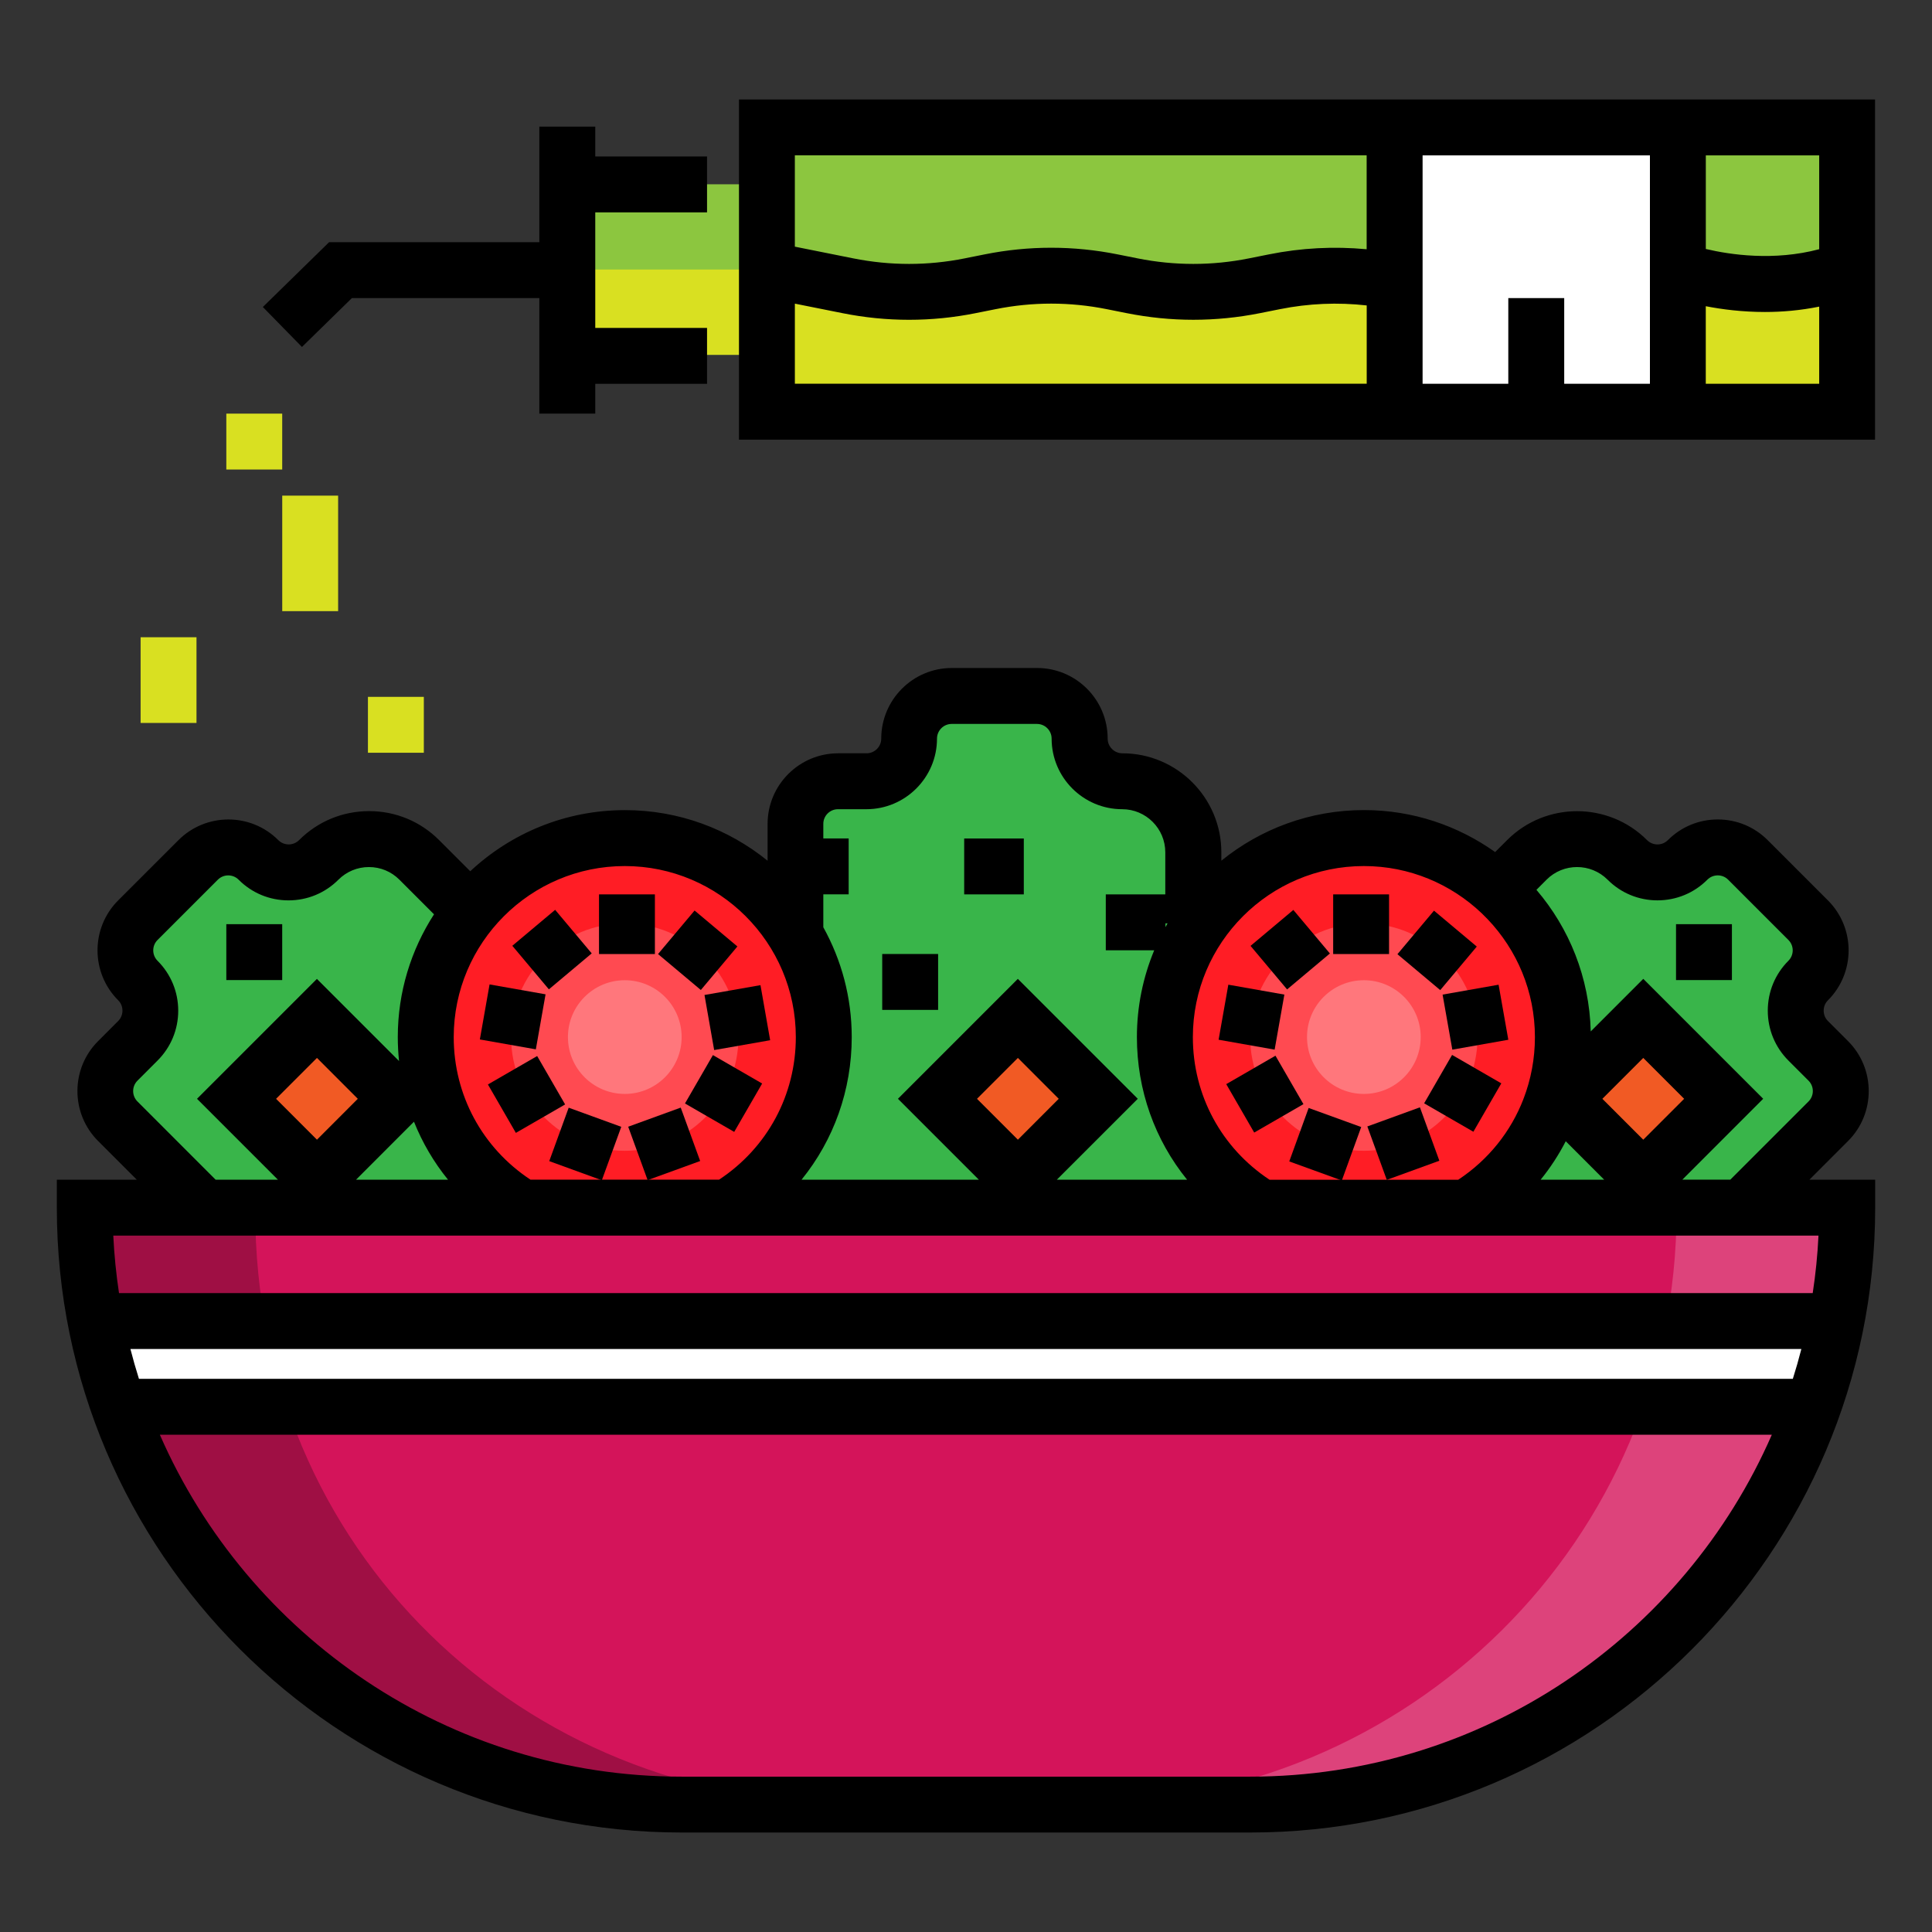 <?xml version="1.0" encoding="utf-8"?>
<!-- Generator: Adobe Illustrator 16.0.0, SVG Export Plug-In . SVG Version: 6.00 Build 0)  -->
<!DOCTYPE svg PUBLIC "-//W3C//DTD SVG 1.1//EN" "http://www.w3.org/Graphics/SVG/1.1/DTD/svg11.dtd">
<svg version="1.1" id="Layer_1" xmlns="http://www.w3.org/2000/svg" xmlns:xlink="http://www.w3.org/1999/xlink" x="0px" y="0px"
	 width="85px" height="85px" viewBox="0 0 85 85" enable-background="new 0 0 85 85" xml:space="preserve">
<rect x="0" y="0" width="85" height="85" fill="#333333" stroke="none"/>
<g>
	<rect x="24.986" y="8.108" fill="#8CC63F" width="8.754" height="7.504"/>
	<rect x="24.986" y="11.859" fill="#D9E021" width="8.754" height="3.751"/>
	<rect x="33.74" y="5.606" fill="#8CC63F" width="47.527" height="12.507"/>
	<path fill="#D9E021" d="M61.441,12.397c-1.773-0.355-3.602-0.355-5.373,0l-0.881,0.176c-1.773,0.354-3.6,0.354-5.373,0
		l-0.881-0.176c-1.773-0.355-3.6-0.355-5.373,0l-0.879,0.176c-1.773,0.354-3.6,0.354-5.373,0L33.74,11.86v6.253h47.525V11.86l0,0
		c-2.436,0.812-5.068,0.812-7.504,0l0,0"/>
	<rect x="61.254" y="5.606" fill="#FFFFFF" width="12.508" height="12.507"/>
	<g>
		<path fill="#39B54A" d="M34.992,53.132V36.247c0-1.035,0.84-1.875,1.875-1.875h1.252c1.035,0,1.875-0.841,1.875-1.877l0,0
			c0-1.035,0.84-1.876,1.877-1.876h3.752c1.035,0,1.875,0.841,1.875,1.876l0,0c0,1.036,0.84,1.877,1.877,1.877l0,0
			c1.729,0,3.127,1.399,3.127,3.127v15.633"/>
		<path fill="#39B54A" d="M8.729,52.88l-3.552-3.551c-0.731-0.732-0.731-1.921,0-2.652l0.886-0.885c0.731-0.732,0.731-1.921,0-2.652
			l0,0c-0.732-0.733-0.732-1.922,0-2.653l2.652-2.653c0.732-0.732,1.92-0.732,2.652,0l0,0c0.732,0.732,1.92,0.732,2.654,0l0,0
			c1.221-1.221,3.199-1.221,4.42,0l2.168,2.168c0,0-5.519,9.008,3.127,13.131L8.729,52.88z"/>
		<path fill="#39B54A" d="M77.514,52.88l3.551-3.551c0.732-0.732,0.732-1.921,0-2.652l-0.885-0.885
			c-0.732-0.732-0.732-1.921,0-2.652l0,0c0.732-0.733,0.732-1.922,0-2.653l-2.652-2.653c-0.732-0.732-1.92-0.732-2.652,0l0,0
			c-0.732,0.732-1.922,0.732-2.652,0l0,0c-1.223-1.221-3.201-1.221-4.424,0l-2.166,2.168c0,0,5.52,9.008-3.127,13.131L77.514,52.88z
			"/>
	</g>
	<g>
		
			<rect x="11.45" y="45.872" transform="matrix(-0.707 -0.707 0.707 -0.707 -10.395 92.44)" fill="#F15A24" width="5.003" height="5.002"/>
		
			<rect x="42.286" y="45.872" transform="matrix(-0.707 -0.707 0.707 -0.707 42.242 114.248)" fill="#F15A24" width="5.003" height="5.002"/>
		
			<rect x="69.798" y="45.837" transform="matrix(-0.707 -0.707 0.707 -0.707 89.241 133.642)" fill="#F15A24" width="5.002" height="5.003"/>
	</g>
	<path fill="#FF1D25" d="M55.494,53.132c-2.543-1.533-4.244-4.319-4.244-7.504c0-4.836,3.92-8.756,8.754-8.756
		c4.836,0,8.756,3.92,8.756,8.756c0,3.185-1.699,5.971-4.242,7.504"/>
	<circle fill="#FF4A51" cx="60.004" cy="45.628" r="5.002"/>
	<circle fill="#FF777C" cx="60.004" cy="45.627" r="2.501"/>
	<path id="SVGCleanerId_0" fill="#FF1D25" d="M22.977,53.132c-2.543-1.533-4.244-4.319-4.244-7.504c0-4.836,3.92-8.756,8.756-8.756
		c4.834,0,8.754,3.92,8.754,8.756c0,3.185-1.701,5.971-4.244,7.504"/>
	<g>
		<path id="SVGCleanerId_0_1_" fill="#FF1D25" d="M22.977,53.132c-2.543-1.533-4.244-4.319-4.244-7.504
			c0-4.836,3.92-8.756,8.756-8.756c4.834,0,8.754,3.92,8.754,8.756c0,3.185-1.701,5.971-4.244,7.504"/>
	</g>
	<circle fill="#FF4A51" cx="27.488" cy="45.628" r="5.002"/>
	<path fill="#D4145A" d="M55.002,79.396H29.988c-14.506,0-26.265-11.76-26.265-26.264l0,0h77.542l0,0
		C81.266,67.636,69.506,79.396,55.002,79.396z"/>
	<path fill="#DD437B" d="M73.762,53.286c0,14.428-11.76,26.068-26.264,26.068h7.504c14.504,0,26.264-11.641,26.264-26.068H73.762z"
		/>
	<path fill="#9F0F44" d="M11.229,53.286c0,14.92,11.76,26.068,26.264,26.068h-7.504c-14.504,0-26.264-11.148-26.264-26.068H11.229z"
		/>
	<rect x="4.976" y="58.134" fill="#FFFFFF" width="75.04" height="3.752"/>
	<rect x="26.354" y="39.349" width="2.459" height="2.625"/>
	<rect x="23.019" y="40.547" transform="matrix(-0.643 -0.766 0.766 -0.643 7.891 87.231)" width="2.502" height="2.46"/>
	<rect x="21.32" y="43.518" transform="matrix(-0.985 -0.174 0.174 -0.985 37.003 92.742)" width="2.501" height="2.458"/>
	<rect x="21.923" y="46.891" transform="matrix(-0.5 -0.866 0.866 -0.5 -6.95 92.273)" width="2.46" height="2.502"/>
	<rect x="24.53" y="49.094" transform="matrix(-0.94 -0.342 0.342 -0.94 32.746 106.464)" width="2.461" height="2.501"/>
	<rect x="27.95" y="49.1" transform="matrix(-0.342 -0.94 0.94 -0.342 -8.102 94.986)" width="2.5" height="2.459"/>
	<rect x="30.572" y="46.879" transform="matrix(-0.866 -0.5 0.5 -0.866 35.338 105.682)" width="2.501" height="2.458"/>
	<rect x="31.203" y="43.519" transform="matrix(-0.173 -0.985 0.985 -0.173 -6.048 84.462)" width="2.46" height="2.501"/>
	<rect x="29.477" y="40.562" transform="matrix(-0.766 -0.643 0.643 -0.766 27.332 93.58)" width="2.459" height="2.501"/>
	<rect x="58.654" y="39.349" width="2.459" height="2.625"/>
	<rect x="55.535" y="40.558" transform="matrix(-0.643 -0.766 0.766 -0.643 61.268 112.149)" width="2.501" height="2.459"/>
	<rect x="53.824" y="43.532" transform="matrix(-0.985 -0.174 0.174 -0.985 101.521 98.424)" width="2.503" height="2.459"/>
	<rect x="54.413" y="46.884" transform="matrix(-0.5 -0.866 0.866 -0.5 41.785 120.392)" width="2.461" height="2.501"/>
	<rect x="57.096" y="49.072" transform="matrix(-0.94 -0.341 0.341 -0.94 95.971 117.534)" width="2.46" height="2.502"/>
	<rect x="60.467" y="49.099" transform="matrix(-0.342 -0.94 0.94 -0.342 35.539 125.54)" width="2.5" height="2.461"/>
	<rect x="63.087" y="46.879" transform="matrix(-0.866 -0.5 0.5 -0.866 96.016 121.933)" width="2.501" height="2.459"/>
	<rect x="63.679" y="43.521" transform="matrix(-0.174 -0.985 0.985 -0.174 32.108 116.477)" width="2.459" height="2.501"/>
	<rect x="61.991" y="40.573" transform="matrix(-0.766 -0.643 0.643 -0.766 84.761 114.5)" width="2.458" height="2.501"/>
	<rect x="9.957" y="40.66" width="2.459" height="2.459"/>
	<rect x="73.738" y="40.66" width="2.459" height="2.459"/>
	<rect x="42.42" y="36.89" width="2.623" height="2.459"/>
	<rect x="38.814" y="41.972" width="2.459" height="2.459"/>
	<g>
		<rect x="9.957" y="18.198" fill="#D9E021" width="2.459" height="2.459"/>
		<rect x="12.417" y="21.806" fill="#D9E021" width="2.459" height="5.082"/>
		<rect x="6.186" y="28.036" fill="#D9E021" width="2.459" height="3.771"/>
		<rect x="16.188" y="30.659" fill="#D9E021" width="2.459" height="2.459"/>
	</g>
	<path d="M79.605,51.903l1.703-1.704c1.211-1.211,1.211-3.181,0-4.392l-0.885-0.885c-0.123-0.123-0.189-0.285-0.189-0.457
		s0.066-0.336,0.189-0.457c1.211-1.211,1.211-3.182,0-4.393l-2.652-2.652c-0.588-0.588-1.367-0.91-2.197-0.91
		c-0.828,0-1.607,0.322-2.195,0.91c-0.252,0.252-0.662,0.252-0.914,0c-1.697-1.699-4.463-1.699-6.16,0l-0.525,0.525
		c-1.631-1.161-3.623-1.848-5.773-1.848c-2.375,0-4.559,0.836-6.273,2.227v-0.369c0-2.402-1.953-4.356-4.355-4.356
		c-0.355,0-0.646-0.29-0.646-0.646c0-1.714-1.393-3.107-3.105-3.107h-3.752c-1.713,0-3.105,1.394-3.105,3.107
		c0,0.355-0.289,0.646-0.646,0.646h-1.25c-1.711,0-3.104,1.393-3.104,3.104v1.623c-1.717-1.392-3.9-2.227-6.275-2.227
		c-2.629,0-5.021,1.021-6.807,2.689l-1.369-1.369c-0.822-0.824-1.916-1.276-3.08-1.276s-2.258,0.452-3.082,1.276
		c-0.252,0.252-0.662,0.252-0.914,0c-1.209-1.211-3.181-1.211-4.392,0l-2.653,2.652c-1.211,1.211-1.211,3.182,0,4.393
		c0.123,0.121,0.189,0.283,0.189,0.457c0,0.172-0.066,0.334-0.189,0.457l-0.884,0.885c-1.211,1.211-1.211,3.181,0,4.392l1.703,1.704
		H2.5v1.229c0,15.16,12.332,27.492,27.492,27.492h25.014c15.16,0,27.494-12.332,27.494-27.492v-1.229H79.605L79.605,51.903z
		 M70.727,38.702c0.586,0.588,1.365,0.91,2.195,0.91c0.828,0,1.609-0.322,2.195-0.91c0.252-0.252,0.662-0.252,0.914,0l2.652,2.653
		c0.252,0.252,0.252,0.662,0,0.914c-0.586,0.587-0.908,1.366-0.908,2.196c0,0.828,0.322,1.608,0.908,2.195l0.885,0.885
		c0.252,0.252,0.252,0.662,0,0.914l-3.441,3.441h-2.111l3.557-3.559l-5.275-5.276l-2.312,2.313
		c-0.059-2.373-0.947-4.543-2.389-6.229l0.447-0.449C68.783,37.962,69.986,37.962,70.727,38.702z M70.578,51.903h-2.797
		c0.428-0.527,0.797-1.094,1.105-1.693L70.578,51.903z M70.498,48.343l1.799-1.799l1.799,1.799l-1.799,1.799L70.498,48.343z
		 M60.004,38.103c2.01,0,3.834,0.792,5.186,2.078l0.262,0.263c1.287,1.351,2.078,3.176,2.078,5.185c0,0.945-0.174,1.858-0.498,2.705
		l-0.012,0.01l0.006,0.006c-0.553,1.435-1.541,2.675-2.871,3.555h-8.299c-2.119-1.4-3.375-3.721-3.375-6.275
		C52.48,41.479,55.855,38.103,60.004,38.103z M51.275,40.624h0.094c-0.031,0.055-0.062,0.109-0.094,0.166V40.624z M36.867,35.602
		h1.25c1.713,0,3.107-1.394,3.107-3.106c0-0.355,0.289-0.646,0.645-0.646h3.752c0.357,0,0.646,0.291,0.646,0.646
		c0,1.713,1.395,3.106,3.105,3.106c1.047,0,1.896,0.851,1.896,1.897v1.85H48.65v2.459h2.131c-0.49,1.178-0.762,2.468-0.762,3.82
		c0,2.338,0.793,4.528,2.207,6.273h-5.729l3.561-3.559l-5.277-5.276l-5.275,5.276l3.559,3.559h-7.799
		c1.414-1.745,2.207-3.938,2.207-6.273c0-1.752-0.455-3.399-1.25-4.832v-1.449h1.115v-2.459h-1.115v-0.641
		C36.221,35.892,36.512,35.602,36.867,35.602z M44.783,50.142l-1.799-1.799l1.799-1.799l1.797,1.799L44.783,50.142z M27.488,38.103
		c4.148,0,7.525,3.375,7.525,7.525c0,2.553-1.258,4.873-3.375,6.271h-8.301c-2.117-1.398-3.375-3.719-3.375-6.271
		C19.963,41.479,23.338,38.103,27.488,38.103z M18.213,49.351c0.369,0.921,0.871,1.779,1.498,2.551h-4.047L18.213,49.351z
		 M13.945,50.142l-1.799-1.799l1.799-1.799l1.797,1.799L13.945,50.142z M6.047,48.46c-0.252-0.252-0.252-0.662,0-0.914l0.884-0.885
		c0.587-0.587,0.91-1.365,0.91-2.195s-0.323-1.609-0.91-2.196c-0.252-0.253-0.252-0.662,0-0.914l2.653-2.653
		c0.252-0.252,0.662-0.252,0.914,0c0.586,0.588,1.365,0.91,2.195,0.91s1.609-0.322,2.196-0.91c0.358-0.357,0.834-0.556,1.341-0.556
		c0.508,0,0.983,0.196,1.342,0.556l1.523,1.523c-1.006,1.559-1.594,3.412-1.594,5.402c0,0.354,0.02,0.705,0.055,1.053l-3.613-3.613
		l-5.275,5.275l3.559,3.559h-2.74L6.047,48.46z M80.006,54.362c-0.041,0.854-0.127,1.699-0.254,2.529H5.236
		c-0.125-0.83-0.211-1.676-0.252-2.529H80.006z M5.738,59.351h73.514c-0.113,0.443-0.238,0.881-0.375,1.312H6.113
		C5.977,60.231,5.852,59.794,5.738,59.351z M55.002,78.165H29.988c-10.254,0-19.088-6.197-22.955-15.043h70.92
		C74.09,71.968,65.256,78.165,55.002,78.165z"/>
	<circle fill="#FF777C" cx="27.488" cy="45.627" r="2.501"/>
	<path d="M32.512,4.376v14.967h49.982V4.376H32.512z M80.037,10.964c-1.996,0.53-3.924,0.242-4.988-0.01V6.837h4.988V10.964z
		 M66.359,13.114v3.77h-3.771V6.837H72.59v10.047h-3.771v-3.77H66.359z M60.127,6.837v4.129c-1.434-0.135-2.875-0.061-4.301,0.226
		l-0.881,0.176c-1.623,0.325-3.27,0.324-4.891,0l-0.881-0.176c-1.941-0.39-3.912-0.39-5.855,0l-0.879,0.176
		c-1.623,0.325-3.27,0.324-4.893,0l-2.576-0.516V6.835h25.156V6.837z M34.971,13.359l2.096,0.419c1.943,0.389,3.914,0.389,5.855,0
		l0.881-0.176c1.621-0.325,3.268-0.325,4.891,0l0.881,0.176c0.971,0.193,1.949,0.291,2.926,0.291c0.98,0,1.957-0.098,2.93-0.291
		l0.881-0.176c1.266-0.254,2.547-0.307,3.818-0.164v3.443H34.971V13.359z M75.047,16.884v-3.412
		c0.715,0.139,1.607,0.254,2.605,0.254c0.748,0,1.553-0.067,2.385-0.236v3.395H75.047L75.047,16.884z"/>
	<polygon points="26.189,5.572 23.729,5.572 23.729,10.655 14.479,10.655 11.564,13.507 13.285,15.265 15.482,13.114 23.729,13.114 
		23.729,18.197 26.189,18.197 26.189,16.886 31.107,16.886 31.107,14.427 26.189,14.427 26.189,9.343 31.107,9.343 31.107,6.884 
		26.189,6.884 	"/>
</g>
</svg>
